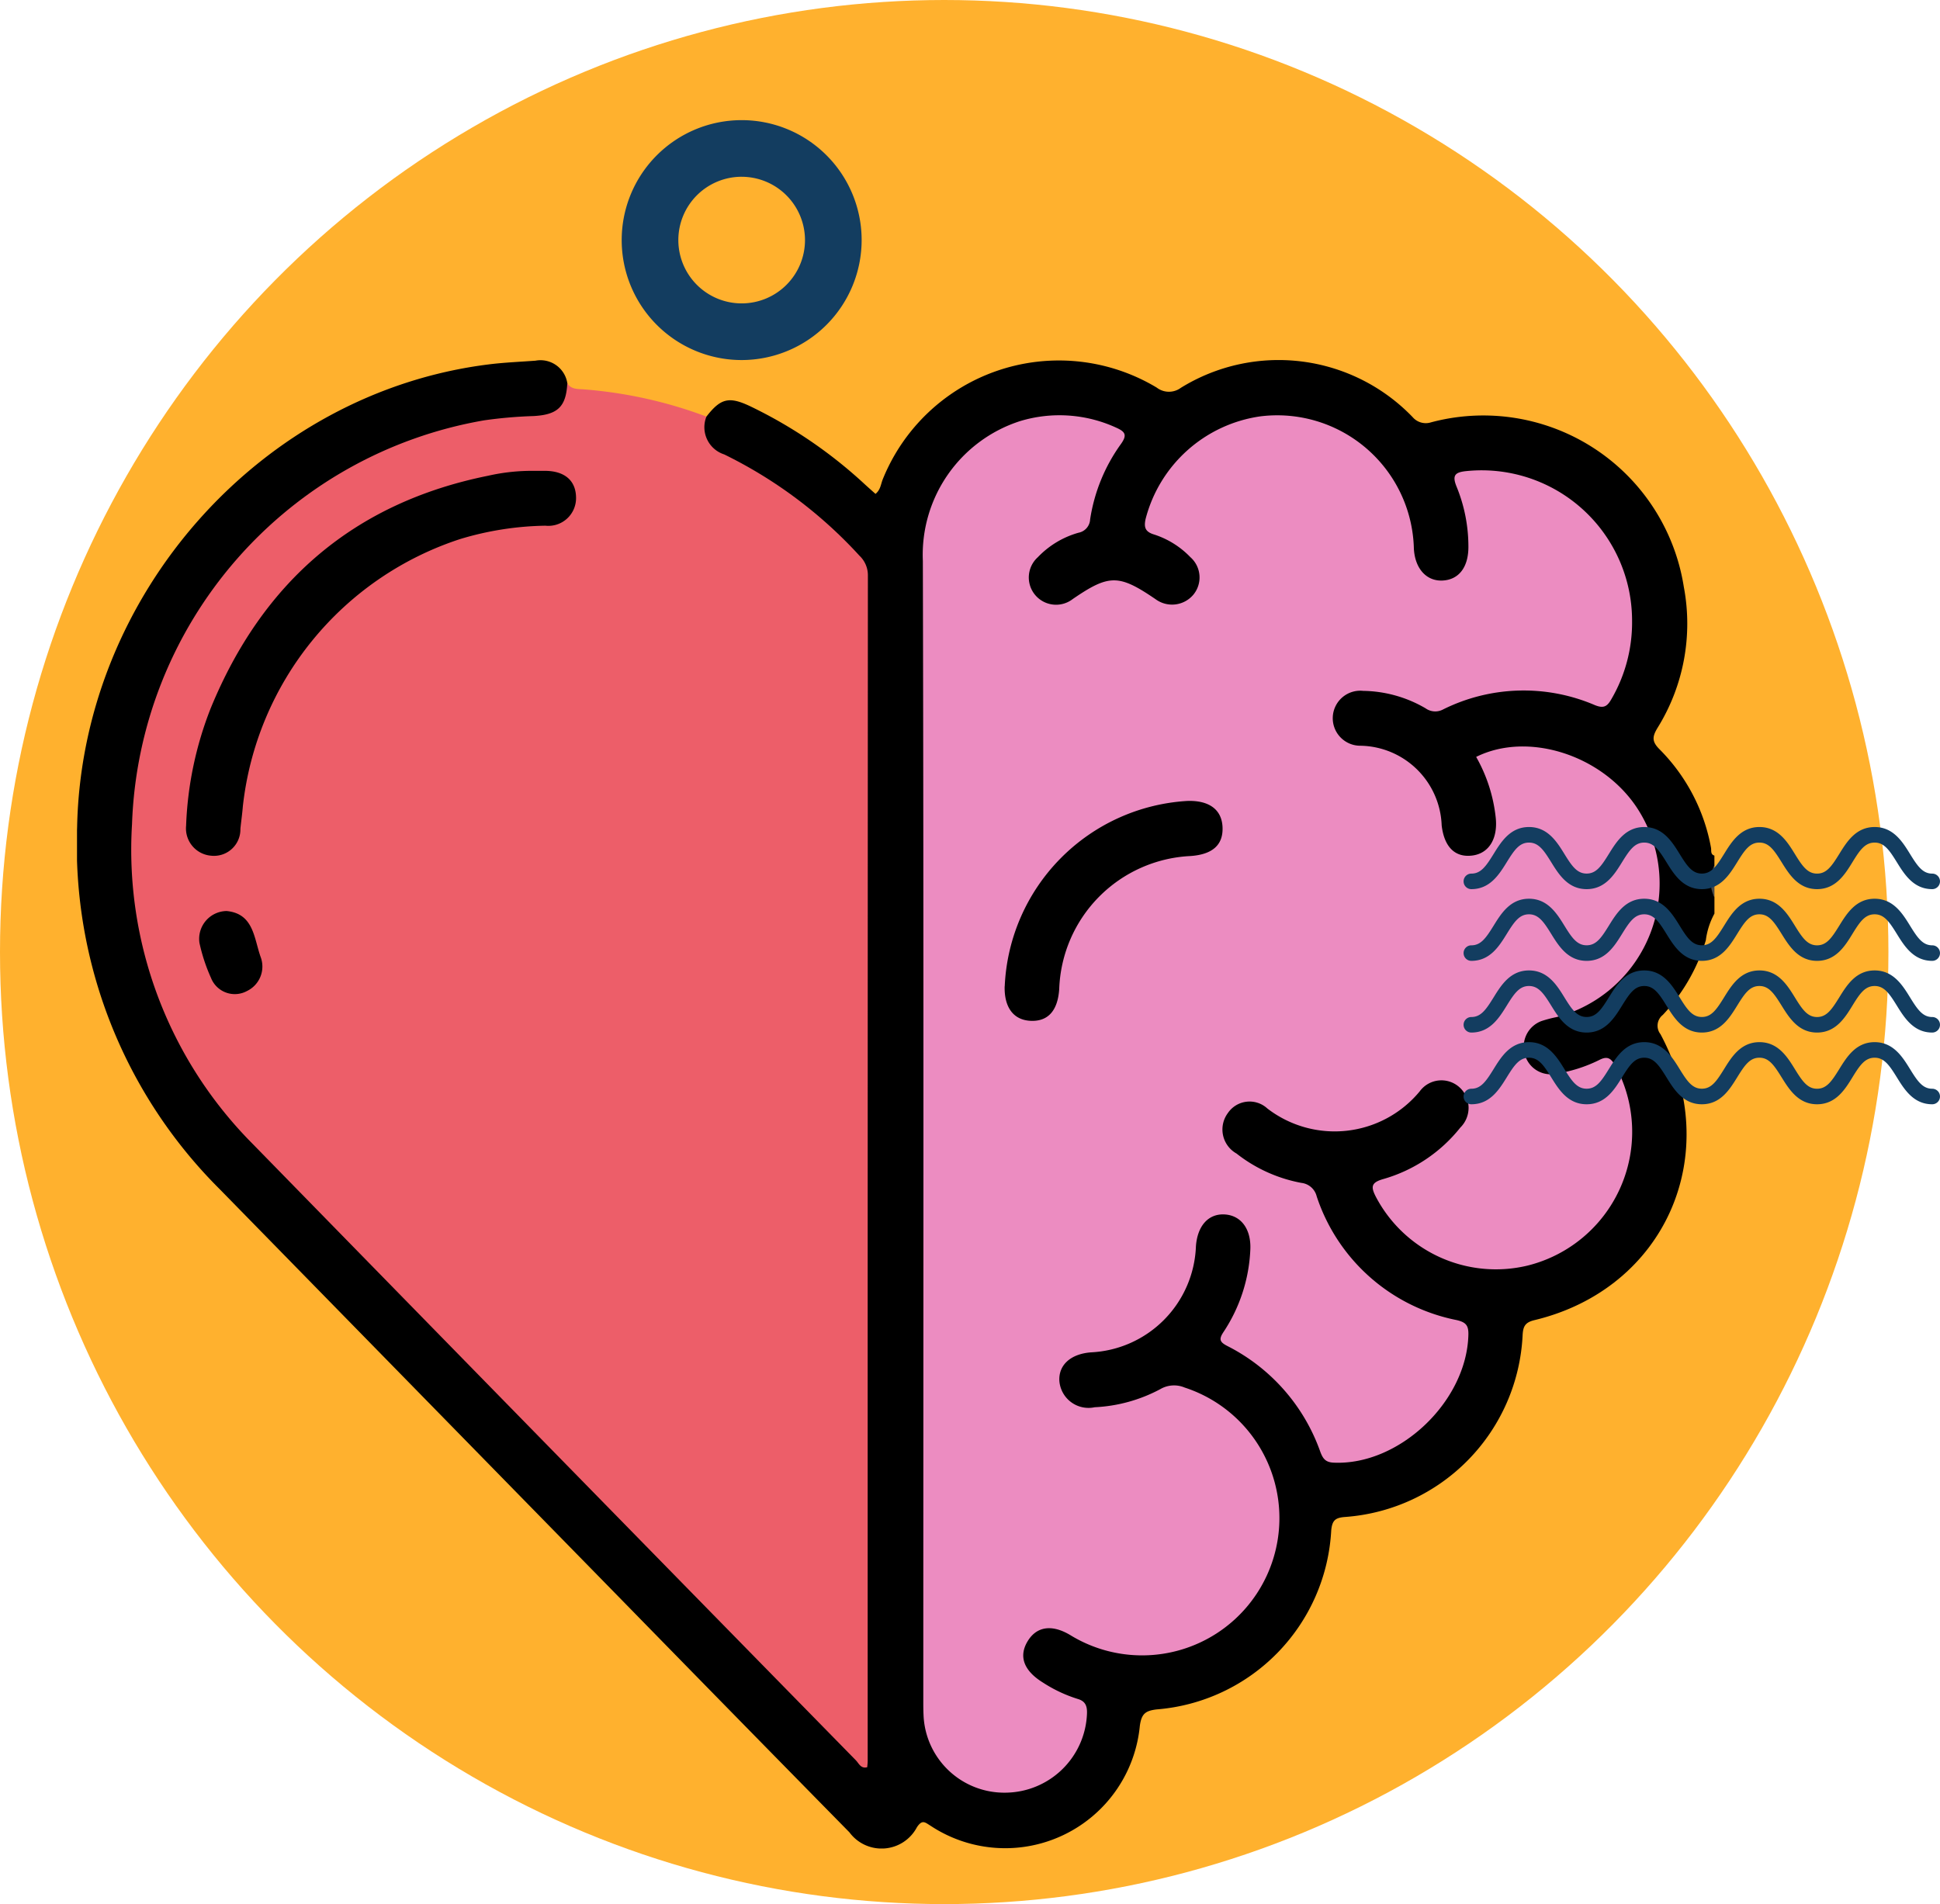 <svg xmlns="http://www.w3.org/2000/svg" xmlns:xlink="http://www.w3.org/1999/xlink" width="109" height="107" viewBox="0 0 109 107">
  <defs>
    <clipPath id="clip-path">
      <rect id="Rectángulo_36363" data-name="Rectángulo 36363" width="92" height="83.643" fill="#12263f"/>
    </clipPath>
  </defs>
  <g id="Grupo_136184" data-name="Grupo 136184" transform="translate(-749.479 -2645.999)">
    <ellipse id="Elipse_4973" data-name="Elipse 4973" cx="53.051" cy="53.5" rx="53.051" ry="53.5" transform="translate(749.479 2645.999)" fill="#ffb12e"/>
    <path id="Trazado_113320" data-name="Trazado 113320" d="M2602.212,1501.185a6.741,6.741,0,1,1,6.741-6.741A6.749,6.749,0,0,1,2602.212,1501.185Zm0-10.3a3.558,3.558,0,1,0,3.558,3.558A3.562,3.562,0,0,0,2602.212,1490.886Z" transform="translate(-1811.062 1165.047)" fill="#133d60"/>
    <g id="Grupo_136183" data-name="Grupo 136183" transform="translate(753.806 2666.231)">
      <g id="Grupo_136182" data-name="Grupo 136182" clip-path="url(#clip-path)">
        <path id="Trazado_129169" data-name="Trazado 129169" d="M35.364,3.179c.8-1.034,1.272-1.144,2.459-.582a26.076,26.076,0,0,1,6.448,4.394c.194.178.391.351.592.531.288-.232.3-.557.41-.824a10.673,10.673,0,0,1,15.39-5.15,1.126,1.126,0,0,0,1.356.014A10.444,10.444,0,0,1,75.047,3.212a.969.969,0,0,0,1.026.29,11.4,11.4,0,0,1,14.206,9.246A11.1,11.1,0,0,1,88.8,20.674c-.294.488-.326.761.115,1.2a10.483,10.483,0,0,1,2.89,5.522c.033.161-.045.377.193.452v.545A3.658,3.658,0,0,0,92,30.2v.907a4.228,4.228,0,0,0-.484,1.5A10.554,10.554,0,0,1,89.1,36.8a.771.771,0,0,0-.132,1.083c3.612,6.731.283,14.3-7.079,16.069-.527.127-.64.35-.667.848a10.762,10.762,0,0,1-9.953,10.212c-.553.04-.744.169-.8.754a10.666,10.666,0,0,1-9.8,10.061c-.641.075-.858.244-.953.919a7.6,7.6,0,0,1-11.772,5.611c-.3-.184-.452-.357-.752.089a2.244,2.244,0,0,1-3.792.29q-6.486-6.6-12.952-13.22Q19.242,58.064,8.035,46.611A27.279,27.279,0,0,1,.006,26.241C.268,13.163,10.383,1.815,23.167.241,24.027.135,24.9.1,25.761.036A1.525,1.525,0,0,1,27.548,1.3c.271,1.273-.379,2.06-1.845,2.089a21.023,21.023,0,0,0-5.4.84,22.554,22.554,0,0,0-10.389,6.36A23.353,23.353,0,0,0,3.444,24.9,23.1,23.1,0,0,0,9.861,43.658c5.012,5.237,10.028,10.474,15.175,15.579,2.243,2.224,4.508,4.43,6.659,6.743,3.793,4.078,7.783,7.955,11.67,11.938a3.776,3.776,0,0,0,.662.609,1.621,1.621,0,0,0,.1-.914q.007-32.332.02-64.665a3.133,3.133,0,0,0-.959-2.407,26.952,26.952,0,0,0-6.57-4.851A3.3,3.3,0,0,1,35.386,4.8c-.383-.53-.571-1.075-.022-1.624" transform="translate(0 0)"/>
        <path id="Trazado_129170" data-name="Trazado 129170" d="M183.876,58.069a2.058,2.058,0,0,1,0-1.815Z" transform="translate(-91.876 -27.866)" fill="#494949"/>
        <path id="Trazado_129171" data-name="Trazado 129171" d="M38.431,4.456a1.605,1.605,0,0,0,1,2.126,25.453,25.453,0,0,1,7.6,5.693,1.507,1.507,0,0,1,.472,1.112q-.016,33.3-.011,66.6c0,.12-.017.239-.026.366-.36.1-.471-.217-.637-.386Q29.858,62.647,12.916,45.306a23.434,23.434,0,0,1-6.758-17.95A23.858,23.858,0,0,1,25.945,4.666a25.328,25.328,0,0,1,2.769-.24c1.357-.073,1.834-.519,1.9-1.847.2.341.559.325.867.343a25.074,25.074,0,0,1,6.95,1.534" transform="translate(-3.067 -1.278)" fill="#ed5e69"/>
        <path id="Trazado_129172" data-name="Trazado 129172" d="M126.174,25.355c2.9-1.447,7.066-.121,9.034,2.85A7.758,7.758,0,0,1,130.7,39.973a7.256,7.256,0,0,0-.867.229,1.535,1.535,0,0,0-.93,1.833,1.5,1.5,0,0,0,1.708,1.132,8.439,8.439,0,0,0,2.475-.778c.448-.234.652-.124.9.3a7.746,7.746,0,0,1-4.917,11.248,7.616,7.616,0,0,1-8.524-3.86c-.288-.557-.275-.8.392-.995a8.516,8.516,0,0,0,4.351-2.9,1.557,1.557,0,0,0-.049-2.264,1.51,1.51,0,0,0-2.231.228,6.2,6.2,0,0,1-8.561.965,1.473,1.473,0,0,0-2.219.255,1.549,1.549,0,0,0,.485,2.275,8.359,8.359,0,0,0,3.65,1.651,1,1,0,0,1,.855.756A10.419,10.419,0,0,0,125.08,57c.523.122.674.3.661.825-.091,3.752-3.887,7.356-7.572,7.187-.448-.02-.6-.218-.744-.6a10.633,10.633,0,0,0-5.232-5.958c-.434-.224-.478-.383-.205-.792a9.059,9.059,0,0,0,1.5-4.592c.065-1.181-.521-1.963-1.46-2.007-.9-.042-1.513.645-1.595,1.79a6.2,6.2,0,0,1-5.9,5.961c-1.137.088-1.824.709-1.773,1.605a1.643,1.643,0,0,0,1.986,1.479,8.667,8.667,0,0,0,3.692-1.021,1.532,1.532,0,0,1,1.365-.084A7.715,7.715,0,1,1,103.369,74.7c-1.055-.631-1.915-.473-2.41.377s-.179,1.643.889,2.3a7.888,7.888,0,0,0,1.946.914c.422.122.533.389.518.812a4.618,4.618,0,0,1-4.559,4.454,4.541,4.541,0,0,1-4.624-4.349c-.015-.3-.014-.6-.014-.907,0-21.32.029-42.641-.025-63.961a7.892,7.892,0,0,1,5.456-7.855,7.632,7.632,0,0,1,5.431.377c.5.227.594.417.238.914a9.743,9.743,0,0,0-1.727,4.233.8.8,0,0,1-.651.746,5.054,5.054,0,0,0-2.288,1.377,1.532,1.532,0,0,0,1.964,2.349c2.043-1.4,2.59-1.4,4.657.013a1.564,1.564,0,0,0,2.11-.246,1.521,1.521,0,0,0-.162-2.122,4.918,4.918,0,0,0-2.045-1.274c-.5-.153-.566-.412-.469-.865a7.794,7.794,0,0,1,6.463-5.773,7.68,7.68,0,0,1,8.611,7.434c.06,1.115.7,1.835,1.606,1.794.926-.042,1.465-.756,1.458-1.911a8.88,8.88,0,0,0-.661-3.357c-.268-.65-.088-.817.542-.882a8.453,8.453,0,0,1,9.315,8.425,8.553,8.553,0,0,1-1.173,4.408c-.231.4-.43.515-.917.318a10.154,10.154,0,0,0-8.523.24.931.931,0,0,1-.985-.058,7.125,7.125,0,0,0-3.507-.983,1.546,1.546,0,1,0-.157,3.083,4.643,4.643,0,0,1,4.564,4.475c.144,1.227.762,1.828,1.743,1.692.928-.129,1.422-.968,1.293-2.136a8.785,8.785,0,0,0-1.1-3.407" transform="translate(-47.566 -3.051)" fill="#ec8cc1"/>
        <path id="Trazado_129173" data-name="Trazado 129173" d="M31.82,12.335c.209,0,.419,0,.629,0,1.1.013,1.72.56,1.722,1.523a1.556,1.556,0,0,1-1.724,1.559,17.467,17.467,0,0,0-4.77.745A17.859,17.859,0,0,0,15.45,31.184c-.034.421-.094.84-.138,1.261a1.484,1.484,0,0,1-1.641,1.517,1.537,1.537,0,0,1-1.41-1.681,19.951,19.951,0,0,1,1.386-6.614c2.922-7.112,8.068-11.544,15.589-13.058a11.068,11.068,0,0,1,2.585-.273" transform="translate(-6.132 -6.108)"/>
        <path id="Trazado_129174" data-name="Trazado 129174" d="M15.264,61.355c1.518.145,1.534,1.519,1.908,2.576a1.526,1.526,0,0,1-.76,1.916,1.436,1.436,0,0,1-2.027-.735,9.838,9.838,0,0,1-.649-1.968,1.564,1.564,0,0,1,1.528-1.789" transform="translate(-6.857 -30.392)"/>
        <path id="Trazado_129175" data-name="Trazado 129175" d="M104.295,59.52A10.916,10.916,0,0,1,114.548,49.1c1.223-.042,1.935.479,1.984,1.453q.076,1.512-1.8,1.642a7.753,7.753,0,0,0-7.375,7.471c-.081,1.24-.648,1.853-1.65,1.787-.931-.062-1.444-.763-1.416-1.937" transform="translate(-52.171 -24.323)"/>
      </g>
    </g>
    <g id="Grupo_134517" data-name="Grupo 134517" transform="translate(858.479 2708.053) rotate(180)">
      <path id="Trazado_113538" data-name="Trazado 113538" d="M23.092,3.491c-1.053,0-1.573-.84-1.99-1.516s-.709-1.1-1.248-1.1-.825.419-1.247,1.1-.937,1.516-1.99,1.516-1.573-.84-1.99-1.516-.709-1.1-1.247-1.1-.825.419-1.247,1.1-.937,1.516-1.99,1.516-1.572-.84-1.989-1.516S7.446.873,6.908.873s-.824.419-1.246,1.1S4.725,3.491,3.672,3.491,2.1,2.651,1.683,1.975.975.873.437.873A.436.436,0,1,1,.437,0C1.489,0,2.008.841,2.426,1.516s.708,1.1,1.246,1.1S4.5,2.2,4.919,1.516,5.856,0,6.908,0,8.479.841,8.9,1.516s.708,1.1,1.247,1.1.825-.419,1.247-1.1S12.327,0,13.38,0s1.572.841,1.99,1.516.708,1.1,1.247,1.1.825-.419,1.247-1.1S18.8,0,19.854,0s1.573.841,1.991,1.516.709,1.1,1.248,1.1.826-.419,1.248-1.1S25.278,0,26.331,0a.436.436,0,1,1,0,.873c-.539,0-.826.419-1.248,1.1S24.146,3.491,23.092,3.491Z" transform="translate(0 0)" fill="#133d60"/>
      <path id="Trazado_126924" data-name="Trazado 126924" d="M23.092,3.491c-1.053,0-1.573-.84-1.99-1.516s-.709-1.1-1.248-1.1-.825.419-1.247,1.1-.937,1.516-1.99,1.516-1.573-.84-1.99-1.516-.709-1.1-1.247-1.1-.825.419-1.247,1.1-.937,1.516-1.99,1.516-1.572-.84-1.989-1.516S7.446.873,6.908.873s-.824.419-1.246,1.1S4.725,3.491,3.672,3.491,2.1,2.651,1.683,1.975.975.873.437.873A.436.436,0,1,1,.437,0C1.489,0,2.008.841,2.426,1.516s.708,1.1,1.246,1.1S4.5,2.2,4.919,1.516,5.856,0,6.908,0,8.479.841,8.9,1.516s.708,1.1,1.247,1.1.825-.419,1.247-1.1S12.327,0,13.38,0s1.572.841,1.99,1.516.708,1.1,1.247,1.1.825-.419,1.247-1.1S18.8,0,19.854,0s1.573.841,1.991,1.516.709,1.1,1.248,1.1.826-.419,1.248-1.1S25.278,0,26.331,0a.436.436,0,1,1,0,.873c-.539,0-.826.419-1.248,1.1S24.146,3.491,23.092,3.491Z" transform="translate(0 8.059)" fill="#133d60"/>
      <path id="Trazado_113539" data-name="Trazado 113539" d="M23.092,3.491c-1.053,0-1.573-.84-1.99-1.516s-.709-1.1-1.248-1.1-.825.419-1.247,1.1-.937,1.516-1.99,1.516-1.573-.84-1.99-1.516-.709-1.1-1.247-1.1-.825.419-1.247,1.1-.937,1.516-1.99,1.516-1.572-.84-1.989-1.516S7.446.873,6.908.873s-.824.419-1.246,1.1S4.725,3.491,3.672,3.491,2.1,2.651,1.683,1.975.975.873.437.873A.436.436,0,1,1,.437,0C1.489,0,2.008.841,2.426,1.516s.708,1.1,1.246,1.1S4.5,2.2,4.919,1.516,5.856,0,6.908,0,8.479.841,8.9,1.516s.708,1.1,1.247,1.1.825-.419,1.247-1.1S12.327,0,13.38,0s1.572.841,1.99,1.516.708,1.1,1.247,1.1.825-.419,1.247-1.1S18.8,0,19.854,0s1.573.841,1.991,1.516.709,1.1,1.248,1.1.826-.419,1.248-1.1S25.278,0,26.331,0a.436.436,0,1,1,0,.873c-.539,0-.826.419-1.248,1.1S24.146,3.491,23.092,3.491Z" transform="translate(0 4.03)" fill="#133d60"/>
      <path id="Trazado_126923" data-name="Trazado 126923" d="M23.092,3.491c-1.053,0-1.573-.84-1.99-1.516s-.709-1.1-1.248-1.1-.825.419-1.247,1.1-.937,1.516-1.99,1.516-1.573-.84-1.99-1.516-.709-1.1-1.247-1.1-.825.419-1.247,1.1-.937,1.516-1.99,1.516-1.572-.84-1.989-1.516S7.446.873,6.908.873s-.824.419-1.246,1.1S4.725,3.491,3.672,3.491,2.1,2.651,1.683,1.975.975.873.437.873A.436.436,0,1,1,.437,0C1.489,0,2.008.841,2.426,1.516s.708,1.1,1.246,1.1S4.5,2.2,4.919,1.516,5.856,0,6.908,0,8.479.841,8.9,1.516s.708,1.1,1.247,1.1.825-.419,1.247-1.1S12.327,0,13.38,0s1.572.841,1.99,1.516.708,1.1,1.247,1.1.825-.419,1.247-1.1S18.8,0,19.854,0s1.573.841,1.991,1.516.709,1.1,1.248,1.1.826-.419,1.248-1.1S25.278,0,26.331,0a.436.436,0,1,1,0,.873c-.539,0-.826.419-1.248,1.1S24.146,3.491,23.092,3.491Z" transform="translate(0 12.089)" fill="#133d60"/>
    </g>
  </g>
</svg>
